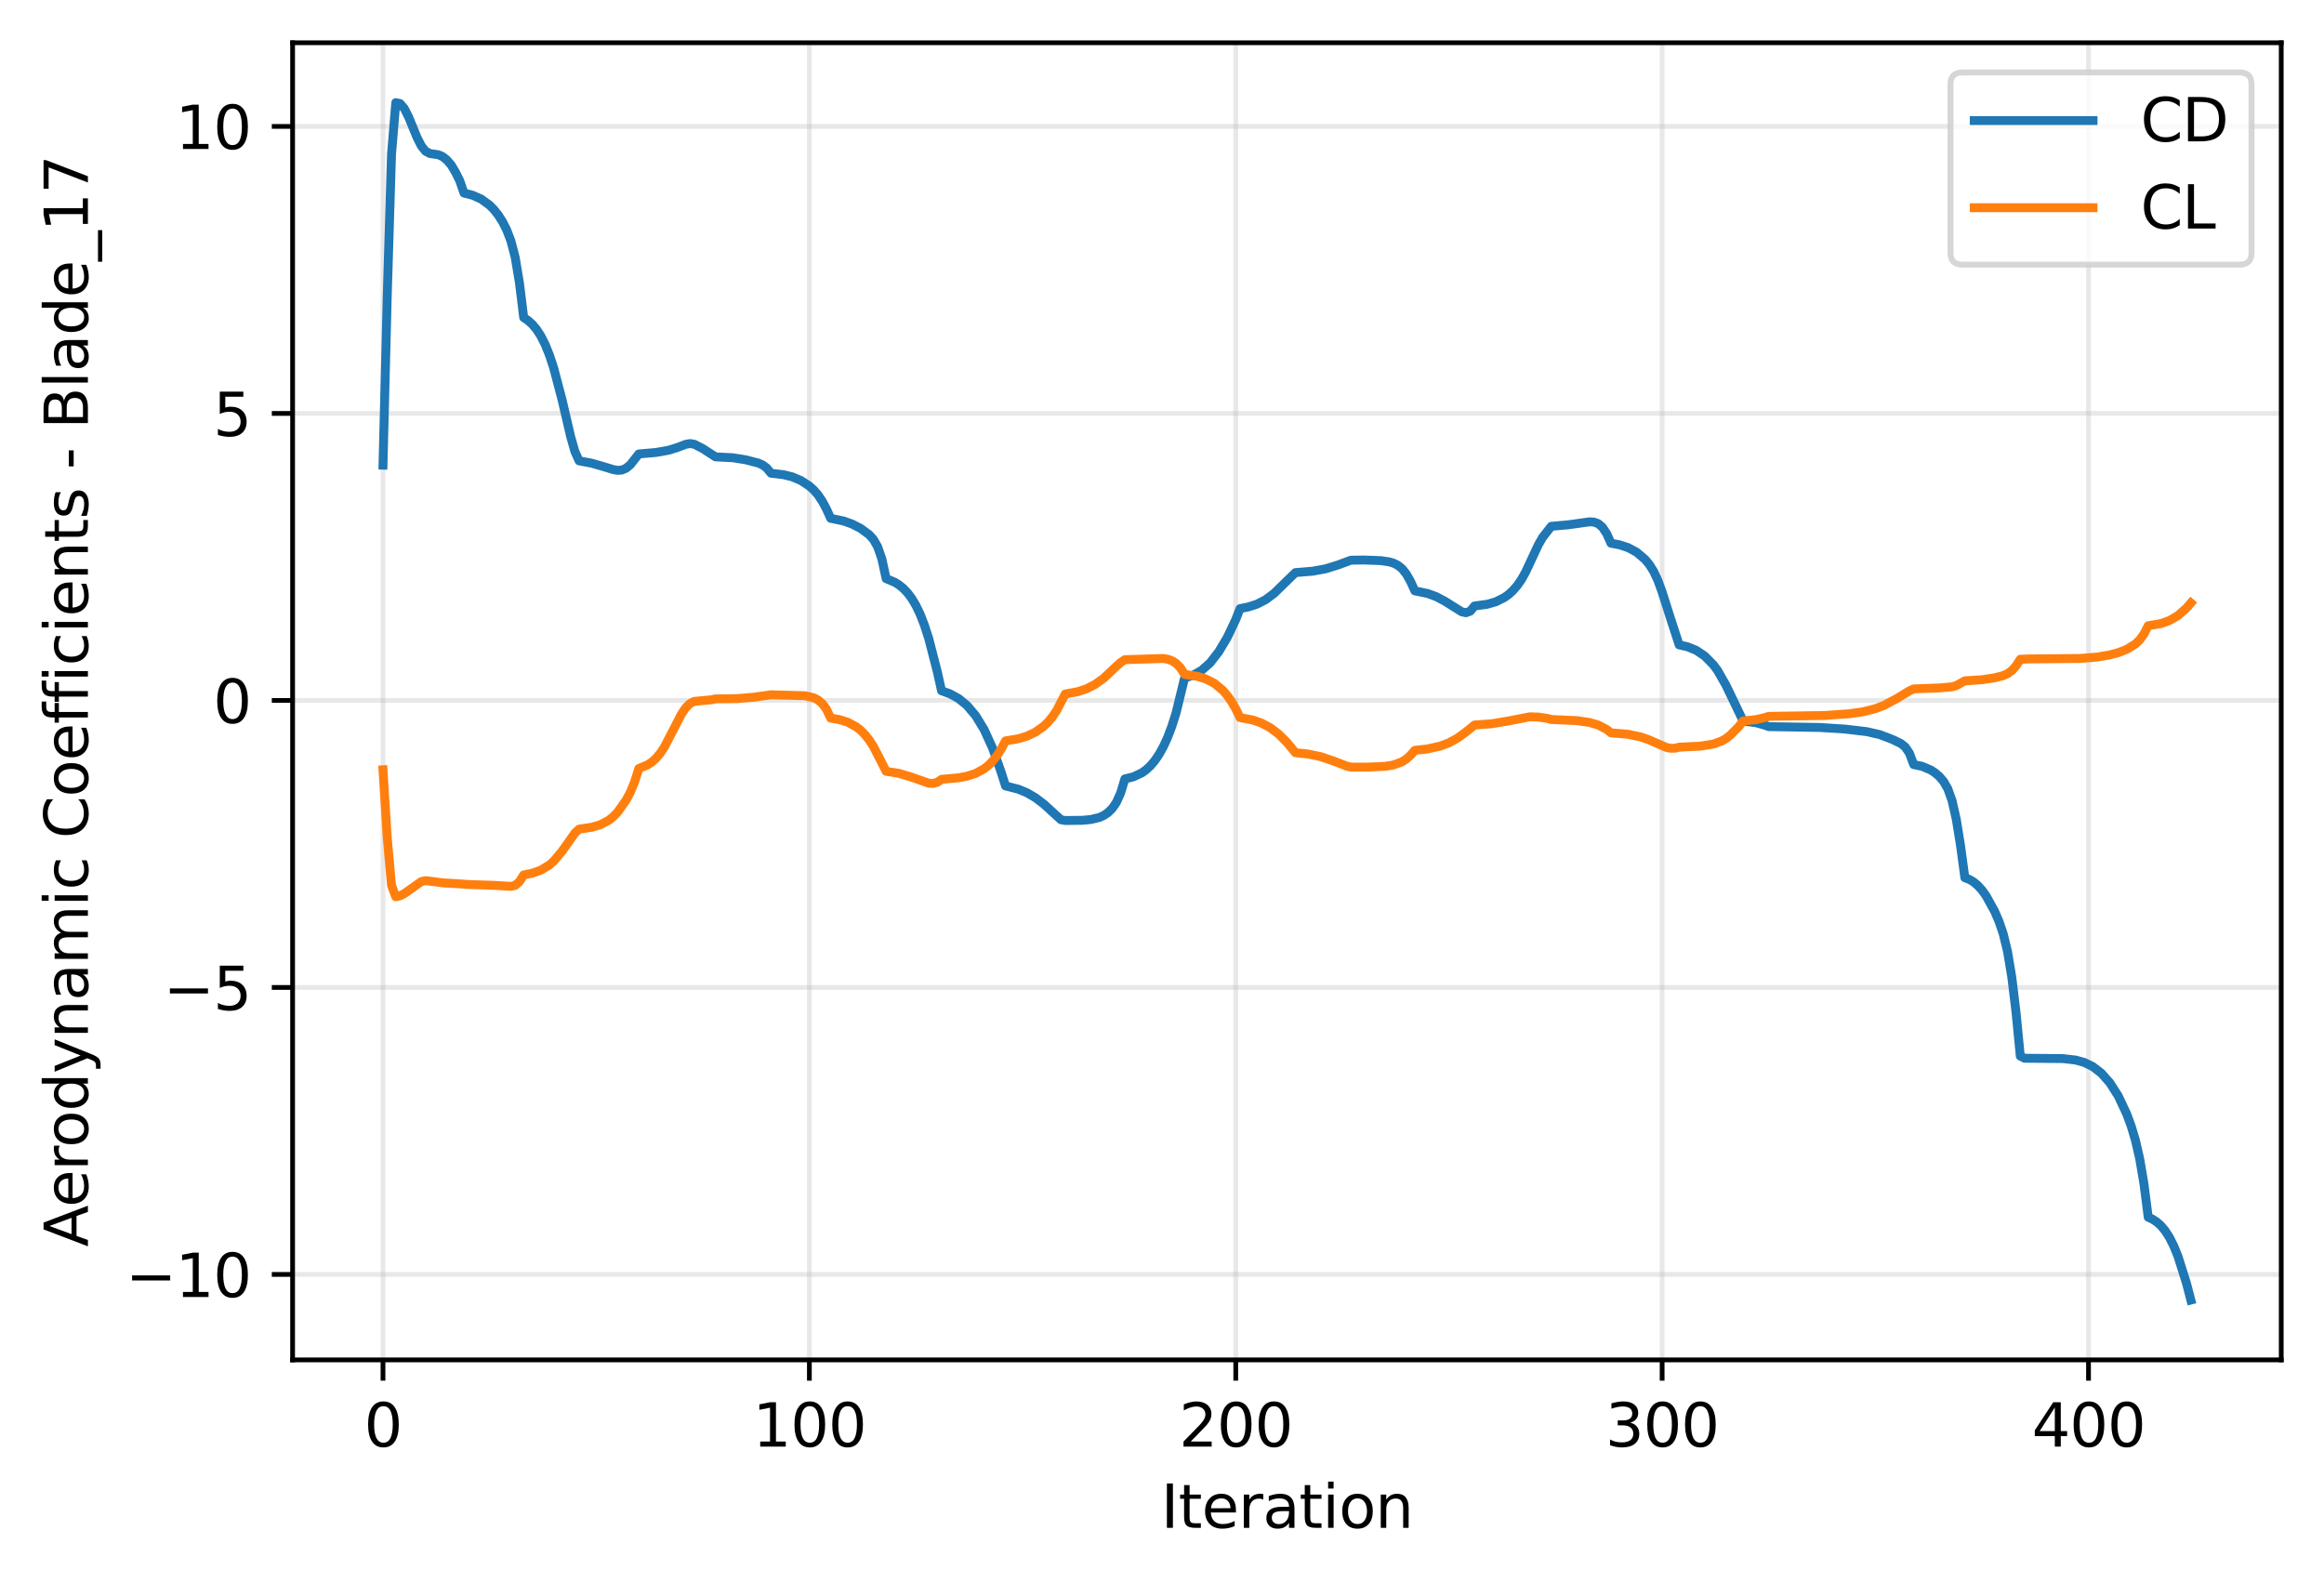 <?xml version="1.0" encoding="utf-8" standalone="no"?>
<!DOCTYPE svg PUBLIC "-//W3C//DTD SVG 1.1//EN"
  "http://www.w3.org/Graphics/SVG/1.1/DTD/svg11.dtd">
<svg xmlns:xlink="http://www.w3.org/1999/xlink" width="391.261pt" height="266.516pt" viewBox="0 0 391.261 266.516" xmlns="http://www.w3.org/2000/svg" version="1.1">
 <defs>
  <style type="text/css">*{stroke-linejoin: round; stroke-linecap: butt}</style>
 </defs>
 <g id="figure_1">
  <g id="patch_1">
   <path d="M 0 266.516 
L 391.261 266.516 
L 391.261 0 
L 0 0 
z
" style="fill: #ffffff"/>
  </g>
  <g id="axes_1">
   <g id="patch_2">
    <path d="M 49.261 228.96 
L 384.061 228.96 
L 384.061 7.2 
L 49.261 7.2 
z
" style="fill: #ffffff"/>
   </g>
   <g id="matplotlib.axis_1">
    <g id="xtick_1">
     <g id="line2d_1">
      <path d="M 64.479 228.96 
L 64.479 7.2 
" clip-path="url(#p93f30337f3)" style="fill: none; stroke: #b0b0b0; stroke-opacity: 0.3; stroke-width: 0.8; stroke-linecap: square"/>
     </g>
     <g id="line2d_2">
      <defs>
       <path id="m62593a6af6" d="M 0 0 
L 0 3.5 
" style="stroke: #000000; stroke-width: 0.8"/>
      </defs>
      <g>
       <use xlink:href="#m62593a6af6" x="64.479" y="228.96" style="stroke: #000000; stroke-width: 0.8"/>
      </g>
     </g>
     <g id="text_1">
      <!-- 0 -->
      <g transform="translate(61.298 243.558) scale(0.1 -0.1)">
       <defs>
        <path id="DejaVuSans-30" d="M 2034 4250 
Q 1547 4250 1301 3770 
Q 1056 3291 1056 2328 
Q 1056 1369 1301 889 
Q 1547 409 2034 409 
Q 2525 409 2770 889 
Q 3016 1369 3016 2328 
Q 3016 3291 2770 3770 
Q 2525 4250 2034 4250 
z
M 2034 4750 
Q 2819 4750 3233 4129 
Q 3647 3509 3647 2328 
Q 3647 1150 3233 529 
Q 2819 -91 2034 -91 
Q 1250 -91 836 529 
Q 422 1150 422 2328 
Q 422 3509 836 4129 
Q 1250 4750 2034 4750 
z
" transform="scale(0.016)"/>
       </defs>
       <use xlink:href="#DejaVuSans-30"/>
      </g>
     </g>
    </g>
    <g id="xtick_2">
     <g id="line2d_3">
      <path d="M 136.263 228.96 
L 136.263 7.2 
" clip-path="url(#p93f30337f3)" style="fill: none; stroke: #b0b0b0; stroke-opacity: 0.3; stroke-width: 0.8; stroke-linecap: square"/>
     </g>
     <g id="line2d_4">
      <g>
       <use xlink:href="#m62593a6af6" x="136.263" y="228.96" style="stroke: #000000; stroke-width: 0.8"/>
      </g>
     </g>
     <g id="text_2">
      <!-- 100 -->
      <g transform="translate(126.719 243.558) scale(0.1 -0.1)">
       <defs>
        <path id="DejaVuSans-31" d="M 794 531 
L 1825 531 
L 1825 4091 
L 703 3866 
L 703 4441 
L 1819 4666 
L 2450 4666 
L 2450 531 
L 3481 531 
L 3481 0 
L 794 0 
L 794 531 
z
" transform="scale(0.016)"/>
       </defs>
       <use xlink:href="#DejaVuSans-31"/>
       <use xlink:href="#DejaVuSans-30" transform="translate(63.623 0)"/>
       <use xlink:href="#DejaVuSans-30" transform="translate(127.246 0)"/>
      </g>
     </g>
    </g>
    <g id="xtick_3">
     <g id="line2d_5">
      <path d="M 208.047 228.96 
L 208.047 7.2 
" clip-path="url(#p93f30337f3)" style="fill: none; stroke: #b0b0b0; stroke-opacity: 0.3; stroke-width: 0.8; stroke-linecap: square"/>
     </g>
     <g id="line2d_6">
      <g>
       <use xlink:href="#m62593a6af6" x="208.047" y="228.96" style="stroke: #000000; stroke-width: 0.8"/>
      </g>
     </g>
     <g id="text_3">
      <!-- 200 -->
      <g transform="translate(198.503 243.558) scale(0.1 -0.1)">
       <defs>
        <path id="DejaVuSans-32" d="M 1228 531 
L 3431 531 
L 3431 0 
L 469 0 
L 469 531 
Q 828 903 1448 1529 
Q 2069 2156 2228 2338 
Q 2531 2678 2651 2914 
Q 2772 3150 2772 3378 
Q 2772 3750 2511 3984 
Q 2250 4219 1831 4219 
Q 1534 4219 1204 4116 
Q 875 4013 500 3803 
L 500 4441 
Q 881 4594 1212 4672 
Q 1544 4750 1819 4750 
Q 2544 4750 2975 4387 
Q 3406 4025 3406 3419 
Q 3406 3131 3298 2873 
Q 3191 2616 2906 2266 
Q 2828 2175 2409 1742 
Q 1991 1309 1228 531 
z
" transform="scale(0.016)"/>
       </defs>
       <use xlink:href="#DejaVuSans-32"/>
       <use xlink:href="#DejaVuSans-30" transform="translate(63.623 0)"/>
       <use xlink:href="#DejaVuSans-30" transform="translate(127.246 0)"/>
      </g>
     </g>
    </g>
    <g id="xtick_4">
     <g id="line2d_7">
      <path d="M 279.831 228.96 
L 279.831 7.2 
" clip-path="url(#p93f30337f3)" style="fill: none; stroke: #b0b0b0; stroke-opacity: 0.3; stroke-width: 0.8; stroke-linecap: square"/>
     </g>
     <g id="line2d_8">
      <g>
       <use xlink:href="#m62593a6af6" x="279.831" y="228.96" style="stroke: #000000; stroke-width: 0.8"/>
      </g>
     </g>
     <g id="text_4">
      <!-- 300 -->
      <g transform="translate(270.287 243.558) scale(0.1 -0.1)">
       <defs>
        <path id="DejaVuSans-33" d="M 2597 2516 
Q 3050 2419 3304 2112 
Q 3559 1806 3559 1356 
Q 3559 666 3084 287 
Q 2609 -91 1734 -91 
Q 1441 -91 1130 -33 
Q 819 25 488 141 
L 488 750 
Q 750 597 1062 519 
Q 1375 441 1716 441 
Q 2309 441 2620 675 
Q 2931 909 2931 1356 
Q 2931 1769 2642 2001 
Q 2353 2234 1838 2234 
L 1294 2234 
L 1294 2753 
L 1863 2753 
Q 2328 2753 2575 2939 
Q 2822 3125 2822 3475 
Q 2822 3834 2567 4026 
Q 2313 4219 1838 4219 
Q 1578 4219 1281 4162 
Q 984 4106 628 3988 
L 628 4550 
Q 988 4650 1302 4700 
Q 1616 4750 1894 4750 
Q 2613 4750 3031 4423 
Q 3450 4097 3450 3541 
Q 3450 3153 3228 2886 
Q 3006 2619 2597 2516 
z
" transform="scale(0.016)"/>
       </defs>
       <use xlink:href="#DejaVuSans-33"/>
       <use xlink:href="#DejaVuSans-30" transform="translate(63.623 0)"/>
       <use xlink:href="#DejaVuSans-30" transform="translate(127.246 0)"/>
      </g>
     </g>
    </g>
    <g id="xtick_5">
     <g id="line2d_9">
      <path d="M 351.615 228.96 
L 351.615 7.2 
" clip-path="url(#p93f30337f3)" style="fill: none; stroke: #b0b0b0; stroke-opacity: 0.3; stroke-width: 0.8; stroke-linecap: square"/>
     </g>
     <g id="line2d_10">
      <g>
       <use xlink:href="#m62593a6af6" x="351.615" y="228.96" style="stroke: #000000; stroke-width: 0.8"/>
      </g>
     </g>
     <g id="text_5">
      <!-- 400 -->
      <g transform="translate(342.071 243.558) scale(0.1 -0.1)">
       <defs>
        <path id="DejaVuSans-34" d="M 2419 4116 
L 825 1625 
L 2419 1625 
L 2419 4116 
z
M 2253 4666 
L 3047 4666 
L 3047 1625 
L 3713 1625 
L 3713 1100 
L 3047 1100 
L 3047 0 
L 2419 0 
L 2419 1100 
L 313 1100 
L 313 1709 
L 2253 4666 
z
" transform="scale(0.016)"/>
       </defs>
       <use xlink:href="#DejaVuSans-34"/>
       <use xlink:href="#DejaVuSans-30" transform="translate(63.623 0)"/>
       <use xlink:href="#DejaVuSans-30" transform="translate(127.246 0)"/>
      </g>
     </g>
    </g>
    <g id="text_6">
     <!-- Iteration -->
     <g transform="translate(195.452 257.237) scale(0.1 -0.1)">
      <defs>
       <path id="DejaVuSans-49" d="M 628 4666 
L 1259 4666 
L 1259 0 
L 628 0 
L 628 4666 
z
" transform="scale(0.016)"/>
       <path id="DejaVuSans-74" d="M 1172 4494 
L 1172 3500 
L 2356 3500 
L 2356 3053 
L 1172 3053 
L 1172 1153 
Q 1172 725 1289 603 
Q 1406 481 1766 481 
L 2356 481 
L 2356 0 
L 1766 0 
Q 1100 0 847 248 
Q 594 497 594 1153 
L 594 3053 
L 172 3053 
L 172 3500 
L 594 3500 
L 594 4494 
L 1172 4494 
z
" transform="scale(0.016)"/>
       <path id="DejaVuSans-65" d="M 3597 1894 
L 3597 1613 
L 953 1613 
Q 991 1019 1311 708 
Q 1631 397 2203 397 
Q 2534 397 2845 478 
Q 3156 559 3463 722 
L 3463 178 
Q 3153 47 2828 -22 
Q 2503 -91 2169 -91 
Q 1331 -91 842 396 
Q 353 884 353 1716 
Q 353 2575 817 3079 
Q 1281 3584 2069 3584 
Q 2775 3584 3186 3129 
Q 3597 2675 3597 1894 
z
M 3022 2063 
Q 3016 2534 2758 2815 
Q 2500 3097 2075 3097 
Q 1594 3097 1305 2825 
Q 1016 2553 972 2059 
L 3022 2063 
z
" transform="scale(0.016)"/>
       <path id="DejaVuSans-72" d="M 2631 2963 
Q 2534 3019 2420 3045 
Q 2306 3072 2169 3072 
Q 1681 3072 1420 2755 
Q 1159 2438 1159 1844 
L 1159 0 
L 581 0 
L 581 3500 
L 1159 3500 
L 1159 2956 
Q 1341 3275 1631 3429 
Q 1922 3584 2338 3584 
Q 2397 3584 2469 3576 
Q 2541 3569 2628 3553 
L 2631 2963 
z
" transform="scale(0.016)"/>
       <path id="DejaVuSans-61" d="M 2194 1759 
Q 1497 1759 1228 1600 
Q 959 1441 959 1056 
Q 959 750 1161 570 
Q 1363 391 1709 391 
Q 2188 391 2477 730 
Q 2766 1069 2766 1631 
L 2766 1759 
L 2194 1759 
z
M 3341 1997 
L 3341 0 
L 2766 0 
L 2766 531 
Q 2569 213 2275 61 
Q 1981 -91 1556 -91 
Q 1019 -91 701 211 
Q 384 513 384 1019 
Q 384 1609 779 1909 
Q 1175 2209 1959 2209 
L 2766 2209 
L 2766 2266 
Q 2766 2663 2505 2880 
Q 2244 3097 1772 3097 
Q 1472 3097 1187 3025 
Q 903 2953 641 2809 
L 641 3341 
Q 956 3463 1253 3523 
Q 1550 3584 1831 3584 
Q 2591 3584 2966 3190 
Q 3341 2797 3341 1997 
z
" transform="scale(0.016)"/>
       <path id="DejaVuSans-69" d="M 603 3500 
L 1178 3500 
L 1178 0 
L 603 0 
L 603 3500 
z
M 603 4863 
L 1178 4863 
L 1178 4134 
L 603 4134 
L 603 4863 
z
" transform="scale(0.016)"/>
       <path id="DejaVuSans-6f" d="M 1959 3097 
Q 1497 3097 1228 2736 
Q 959 2375 959 1747 
Q 959 1119 1226 758 
Q 1494 397 1959 397 
Q 2419 397 2687 759 
Q 2956 1122 2956 1747 
Q 2956 2369 2687 2733 
Q 2419 3097 1959 3097 
z
M 1959 3584 
Q 2709 3584 3137 3096 
Q 3566 2609 3566 1747 
Q 3566 888 3137 398 
Q 2709 -91 1959 -91 
Q 1206 -91 779 398 
Q 353 888 353 1747 
Q 353 2609 779 3096 
Q 1206 3584 1959 3584 
z
" transform="scale(0.016)"/>
       <path id="DejaVuSans-6e" d="M 3513 2113 
L 3513 0 
L 2938 0 
L 2938 2094 
Q 2938 2591 2744 2837 
Q 2550 3084 2163 3084 
Q 1697 3084 1428 2787 
Q 1159 2491 1159 1978 
L 1159 0 
L 581 0 
L 581 3500 
L 1159 3500 
L 1159 2956 
Q 1366 3272 1645 3428 
Q 1925 3584 2291 3584 
Q 2894 3584 3203 3211 
Q 3513 2838 3513 2113 
z
" transform="scale(0.016)"/>
      </defs>
      <use xlink:href="#DejaVuSans-49"/>
      <use xlink:href="#DejaVuSans-74" transform="translate(29.492 0)"/>
      <use xlink:href="#DejaVuSans-65" transform="translate(68.701 0)"/>
      <use xlink:href="#DejaVuSans-72" transform="translate(130.225 0)"/>
      <use xlink:href="#DejaVuSans-61" transform="translate(171.338 0)"/>
      <use xlink:href="#DejaVuSans-74" transform="translate(232.617 0)"/>
      <use xlink:href="#DejaVuSans-69" transform="translate(271.826 0)"/>
      <use xlink:href="#DejaVuSans-6f" transform="translate(299.609 0)"/>
      <use xlink:href="#DejaVuSans-6e" transform="translate(360.791 0)"/>
     </g>
    </g>
   </g>
   <g id="matplotlib.axis_2">
    <g id="ytick_1">
     <g id="line2d_11">
      <path d="M 49.261 214.575 
L 384.061 214.575 
" clip-path="url(#p93f30337f3)" style="fill: none; stroke: #b0b0b0; stroke-opacity: 0.3; stroke-width: 0.8; stroke-linecap: square"/>
     </g>
     <g id="line2d_12">
      <defs>
       <path id="mf7aa5cee35" d="M 0 0 
L -3.5 0 
" style="stroke: #000000; stroke-width: 0.8"/>
      </defs>
      <g>
       <use xlink:href="#mf7aa5cee35" x="49.261" y="214.575" style="stroke: #000000; stroke-width: 0.8"/>
      </g>
     </g>
     <g id="text_7">
      <!-- −10 -->
      <g transform="translate(21.156 218.374) scale(0.1 -0.1)">
       <defs>
        <path id="DejaVuSans-2212" d="M 678 2272 
L 4684 2272 
L 4684 1741 
L 678 1741 
L 678 2272 
z
" transform="scale(0.016)"/>
       </defs>
       <use xlink:href="#DejaVuSans-2212"/>
       <use xlink:href="#DejaVuSans-31" transform="translate(83.789 0)"/>
       <use xlink:href="#DejaVuSans-30" transform="translate(147.412 0)"/>
      </g>
     </g>
    </g>
    <g id="ytick_2">
     <g id="line2d_13">
      <path d="M 49.261 166.253 
L 384.061 166.253 
" clip-path="url(#p93f30337f3)" style="fill: none; stroke: #b0b0b0; stroke-opacity: 0.3; stroke-width: 0.8; stroke-linecap: square"/>
     </g>
     <g id="line2d_14">
      <g>
       <use xlink:href="#mf7aa5cee35" x="49.261" y="166.253" style="stroke: #000000; stroke-width: 0.8"/>
      </g>
     </g>
     <g id="text_8">
      <!-- −5 -->
      <g transform="translate(27.519 170.052) scale(0.1 -0.1)">
       <defs>
        <path id="DejaVuSans-35" d="M 691 4666 
L 3169 4666 
L 3169 4134 
L 1269 4134 
L 1269 2991 
Q 1406 3038 1543 3061 
Q 1681 3084 1819 3084 
Q 2600 3084 3056 2656 
Q 3513 2228 3513 1497 
Q 3513 744 3044 326 
Q 2575 -91 1722 -91 
Q 1428 -91 1123 -41 
Q 819 9 494 109 
L 494 744 
Q 775 591 1075 516 
Q 1375 441 1709 441 
Q 2250 441 2565 725 
Q 2881 1009 2881 1497 
Q 2881 1984 2565 2268 
Q 2250 2553 1709 2553 
Q 1456 2553 1204 2497 
Q 953 2441 691 2322 
L 691 4666 
z
" transform="scale(0.016)"/>
       </defs>
       <use xlink:href="#DejaVuSans-2212"/>
       <use xlink:href="#DejaVuSans-35" transform="translate(83.789 0)"/>
      </g>
     </g>
    </g>
    <g id="ytick_3">
     <g id="line2d_15">
      <path d="M 49.261 117.93 
L 384.061 117.93 
" clip-path="url(#p93f30337f3)" style="fill: none; stroke: #b0b0b0; stroke-opacity: 0.3; stroke-width: 0.8; stroke-linecap: square"/>
     </g>
     <g id="line2d_16">
      <g>
       <use xlink:href="#mf7aa5cee35" x="49.261" y="117.93" style="stroke: #000000; stroke-width: 0.8"/>
      </g>
     </g>
     <g id="text_9">
      <!-- 0 -->
      <g transform="translate(35.898 121.729) scale(0.1 -0.1)">
       <use xlink:href="#DejaVuSans-30"/>
      </g>
     </g>
    </g>
    <g id="ytick_4">
     <g id="line2d_17">
      <path d="M 49.261 69.607 
L 384.061 69.607 
" clip-path="url(#p93f30337f3)" style="fill: none; stroke: #b0b0b0; stroke-opacity: 0.3; stroke-width: 0.8; stroke-linecap: square"/>
     </g>
     <g id="line2d_18">
      <g>
       <use xlink:href="#mf7aa5cee35" x="49.261" y="69.607" style="stroke: #000000; stroke-width: 0.8"/>
      </g>
     </g>
     <g id="text_10">
      <!-- 5 -->
      <g transform="translate(35.898 73.406) scale(0.1 -0.1)">
       <use xlink:href="#DejaVuSans-35"/>
      </g>
     </g>
    </g>
    <g id="ytick_5">
     <g id="line2d_19">
      <path d="M 49.261 21.285 
L 384.061 21.285 
" clip-path="url(#p93f30337f3)" style="fill: none; stroke: #b0b0b0; stroke-opacity: 0.3; stroke-width: 0.8; stroke-linecap: square"/>
     </g>
     <g id="line2d_20">
      <g>
       <use xlink:href="#mf7aa5cee35" x="49.261" y="21.285" style="stroke: #000000; stroke-width: 0.8"/>
      </g>
     </g>
     <g id="text_11">
      <!-- 10 -->
      <g transform="translate(29.536 25.084) scale(0.1 -0.1)">
       <use xlink:href="#DejaVuSans-31"/>
       <use xlink:href="#DejaVuSans-30" transform="translate(63.623 0)"/>
      </g>
     </g>
    </g>
    <g id="text_12">
     <!-- Aerodynamic Coefficients - Blade_17 -->
     <g transform="translate(14.798 209.92) rotate(-90) scale(0.1 -0.1)">
      <defs>
       <path id="DejaVuSans-41" d="M 2188 4044 
L 1331 1722 
L 3047 1722 
L 2188 4044 
z
M 1831 4666 
L 2547 4666 
L 4325 0 
L 3669 0 
L 3244 1197 
L 1141 1197 
L 716 0 
L 50 0 
L 1831 4666 
z
" transform="scale(0.016)"/>
       <path id="DejaVuSans-64" d="M 2906 2969 
L 2906 4863 
L 3481 4863 
L 3481 0 
L 2906 0 
L 2906 525 
Q 2725 213 2448 61 
Q 2172 -91 1784 -91 
Q 1150 -91 751 415 
Q 353 922 353 1747 
Q 353 2572 751 3078 
Q 1150 3584 1784 3584 
Q 2172 3584 2448 3432 
Q 2725 3281 2906 2969 
z
M 947 1747 
Q 947 1113 1208 752 
Q 1469 391 1925 391 
Q 2381 391 2643 752 
Q 2906 1113 2906 1747 
Q 2906 2381 2643 2742 
Q 2381 3103 1925 3103 
Q 1469 3103 1208 2742 
Q 947 2381 947 1747 
z
" transform="scale(0.016)"/>
       <path id="DejaVuSans-79" d="M 2059 -325 
Q 1816 -950 1584 -1140 
Q 1353 -1331 966 -1331 
L 506 -1331 
L 506 -850 
L 844 -850 
Q 1081 -850 1212 -737 
Q 1344 -625 1503 -206 
L 1606 56 
L 191 3500 
L 800 3500 
L 1894 763 
L 2988 3500 
L 3597 3500 
L 2059 -325 
z
" transform="scale(0.016)"/>
       <path id="DejaVuSans-6d" d="M 3328 2828 
Q 3544 3216 3844 3400 
Q 4144 3584 4550 3584 
Q 5097 3584 5394 3201 
Q 5691 2819 5691 2113 
L 5691 0 
L 5113 0 
L 5113 2094 
Q 5113 2597 4934 2840 
Q 4756 3084 4391 3084 
Q 3944 3084 3684 2787 
Q 3425 2491 3425 1978 
L 3425 0 
L 2847 0 
L 2847 2094 
Q 2847 2600 2669 2842 
Q 2491 3084 2119 3084 
Q 1678 3084 1418 2786 
Q 1159 2488 1159 1978 
L 1159 0 
L 581 0 
L 581 3500 
L 1159 3500 
L 1159 2956 
Q 1356 3278 1631 3431 
Q 1906 3584 2284 3584 
Q 2666 3584 2933 3390 
Q 3200 3197 3328 2828 
z
" transform="scale(0.016)"/>
       <path id="DejaVuSans-63" d="M 3122 3366 
L 3122 2828 
Q 2878 2963 2633 3030 
Q 2388 3097 2138 3097 
Q 1578 3097 1268 2742 
Q 959 2388 959 1747 
Q 959 1106 1268 751 
Q 1578 397 2138 397 
Q 2388 397 2633 464 
Q 2878 531 3122 666 
L 3122 134 
Q 2881 22 2623 -34 
Q 2366 -91 2075 -91 
Q 1284 -91 818 406 
Q 353 903 353 1747 
Q 353 2603 823 3093 
Q 1294 3584 2113 3584 
Q 2378 3584 2631 3529 
Q 2884 3475 3122 3366 
z
" transform="scale(0.016)"/>
       <path id="DejaVuSans-20" transform="scale(0.016)"/>
       <path id="DejaVuSans-43" d="M 4122 4306 
L 4122 3641 
Q 3803 3938 3442 4084 
Q 3081 4231 2675 4231 
Q 1875 4231 1450 3742 
Q 1025 3253 1025 2328 
Q 1025 1406 1450 917 
Q 1875 428 2675 428 
Q 3081 428 3442 575 
Q 3803 722 4122 1019 
L 4122 359 
Q 3791 134 3420 21 
Q 3050 -91 2638 -91 
Q 1578 -91 968 557 
Q 359 1206 359 2328 
Q 359 3453 968 4101 
Q 1578 4750 2638 4750 
Q 3056 4750 3426 4639 
Q 3797 4528 4122 4306 
z
" transform="scale(0.016)"/>
       <path id="DejaVuSans-66" d="M 2375 4863 
L 2375 4384 
L 1825 4384 
Q 1516 4384 1395 4259 
Q 1275 4134 1275 3809 
L 1275 3500 
L 2222 3500 
L 2222 3053 
L 1275 3053 
L 1275 0 
L 697 0 
L 697 3053 
L 147 3053 
L 147 3500 
L 697 3500 
L 697 3744 
Q 697 4328 969 4595 
Q 1241 4863 1831 4863 
L 2375 4863 
z
" transform="scale(0.016)"/>
       <path id="DejaVuSans-73" d="M 2834 3397 
L 2834 2853 
Q 2591 2978 2328 3040 
Q 2066 3103 1784 3103 
Q 1356 3103 1142 2972 
Q 928 2841 928 2578 
Q 928 2378 1081 2264 
Q 1234 2150 1697 2047 
L 1894 2003 
Q 2506 1872 2764 1633 
Q 3022 1394 3022 966 
Q 3022 478 2636 193 
Q 2250 -91 1575 -91 
Q 1294 -91 989 -36 
Q 684 19 347 128 
L 347 722 
Q 666 556 975 473 
Q 1284 391 1588 391 
Q 1994 391 2212 530 
Q 2431 669 2431 922 
Q 2431 1156 2273 1281 
Q 2116 1406 1581 1522 
L 1381 1569 
Q 847 1681 609 1914 
Q 372 2147 372 2553 
Q 372 3047 722 3315 
Q 1072 3584 1716 3584 
Q 2034 3584 2315 3537 
Q 2597 3491 2834 3397 
z
" transform="scale(0.016)"/>
       <path id="DejaVuSans-2d" d="M 313 2009 
L 1997 2009 
L 1997 1497 
L 313 1497 
L 313 2009 
z
" transform="scale(0.016)"/>
       <path id="DejaVuSans-42" d="M 1259 2228 
L 1259 519 
L 2272 519 
Q 2781 519 3026 730 
Q 3272 941 3272 1375 
Q 3272 1813 3026 2020 
Q 2781 2228 2272 2228 
L 1259 2228 
z
M 1259 4147 
L 1259 2741 
L 2194 2741 
Q 2656 2741 2882 2914 
Q 3109 3088 3109 3444 
Q 3109 3797 2882 3972 
Q 2656 4147 2194 4147 
L 1259 4147 
z
M 628 4666 
L 2241 4666 
Q 2963 4666 3353 4366 
Q 3744 4066 3744 3513 
Q 3744 3084 3544 2831 
Q 3344 2578 2956 2516 
Q 3422 2416 3680 2098 
Q 3938 1781 3938 1306 
Q 3938 681 3513 340 
Q 3088 0 2303 0 
L 628 0 
L 628 4666 
z
" transform="scale(0.016)"/>
       <path id="DejaVuSans-6c" d="M 603 4863 
L 1178 4863 
L 1178 0 
L 603 0 
L 603 4863 
z
" transform="scale(0.016)"/>
       <path id="DejaVuSans-5f" d="M 3263 -1063 
L 3263 -1509 
L -63 -1509 
L -63 -1063 
L 3263 -1063 
z
" transform="scale(0.016)"/>
       <path id="DejaVuSans-37" d="M 525 4666 
L 3525 4666 
L 3525 4397 
L 1831 0 
L 1172 0 
L 2766 4134 
L 525 4134 
L 525 4666 
z
" transform="scale(0.016)"/>
      </defs>
      <use xlink:href="#DejaVuSans-41"/>
      <use xlink:href="#DejaVuSans-65" transform="translate(66.658 0)"/>
      <use xlink:href="#DejaVuSans-72" transform="translate(128.182 0)"/>
      <use xlink:href="#DejaVuSans-6f" transform="translate(167.045 0)"/>
      <use xlink:href="#DejaVuSans-64" transform="translate(228.227 0)"/>
      <use xlink:href="#DejaVuSans-79" transform="translate(291.703 0)"/>
      <use xlink:href="#DejaVuSans-6e" transform="translate(350.883 0)"/>
      <use xlink:href="#DejaVuSans-61" transform="translate(414.262 0)"/>
      <use xlink:href="#DejaVuSans-6d" transform="translate(475.541 0)"/>
      <use xlink:href="#DejaVuSans-69" transform="translate(572.953 0)"/>
      <use xlink:href="#DejaVuSans-63" transform="translate(600.736 0)"/>
      <use xlink:href="#DejaVuSans-20" transform="translate(655.717 0)"/>
      <use xlink:href="#DejaVuSans-43" transform="translate(687.504 0)"/>
      <use xlink:href="#DejaVuSans-6f" transform="translate(757.328 0)"/>
      <use xlink:href="#DejaVuSans-65" transform="translate(818.51 0)"/>
      <use xlink:href="#DejaVuSans-66" transform="translate(880.033 0)"/>
      <use xlink:href="#DejaVuSans-66" transform="translate(915.238 0)"/>
      <use xlink:href="#DejaVuSans-69" transform="translate(950.443 0)"/>
      <use xlink:href="#DejaVuSans-63" transform="translate(978.227 0)"/>
      <use xlink:href="#DejaVuSans-69" transform="translate(1033.207 0)"/>
      <use xlink:href="#DejaVuSans-65" transform="translate(1060.99 0)"/>
      <use xlink:href="#DejaVuSans-6e" transform="translate(1122.514 0)"/>
      <use xlink:href="#DejaVuSans-74" transform="translate(1185.893 0)"/>
      <use xlink:href="#DejaVuSans-73" transform="translate(1225.102 0)"/>
      <use xlink:href="#DejaVuSans-20" transform="translate(1277.201 0)"/>
      <use xlink:href="#DejaVuSans-2d" transform="translate(1308.988 0)"/>
      <use xlink:href="#DejaVuSans-20" transform="translate(1345.072 0)"/>
      <use xlink:href="#DejaVuSans-42" transform="translate(1376.859 0)"/>
      <use xlink:href="#DejaVuSans-6c" transform="translate(1445.463 0)"/>
      <use xlink:href="#DejaVuSans-61" transform="translate(1473.246 0)"/>
      <use xlink:href="#DejaVuSans-64" transform="translate(1534.525 0)"/>
      <use xlink:href="#DejaVuSans-65" transform="translate(1598.002 0)"/>
      <use xlink:href="#DejaVuSans-5f" transform="translate(1659.525 0)"/>
      <use xlink:href="#DejaVuSans-31" transform="translate(1709.525 0)"/>
      <use xlink:href="#DejaVuSans-37" transform="translate(1773.148 0)"/>
     </g>
    </g>
   </g>
   <g id="line2d_21">
    <path d="M 64.479 78.315 
L 65.197 49.745 
L 65.915 25.953 
L 66.633 17.28 
L 67.35 17.433 
L 68.068 18.27 
L 68.786 19.687 
L 70.222 23.171 
L 70.94 24.586 
L 71.658 25.471 
L 72.375 25.846 
L 73.811 26.057 
L 74.529 26.377 
L 75.247 26.952 
L 75.965 27.79 
L 76.682 28.992 
L 77.4 30.424 
L 78.118 32.505 
L 79.554 32.869 
L 80.989 33.504 
L 82.425 34.549 
L 83.143 35.277 
L 83.861 36.177 
L 84.579 37.288 
L 85.296 38.688 
L 86.014 40.562 
L 86.732 43.32 
L 87.45 47.617 
L 88.168 53.47 
L 88.886 53.952 
L 89.603 54.594 
L 90.321 55.441 
L 91.039 56.543 
L 91.757 57.951 
L 92.475 59.716 
L 93.193 61.873 
L 94.628 67.313 
L 96.064 73.472 
L 96.782 76.007 
L 97.5 77.589 
L 99.653 77.994 
L 101.807 78.624 
L 103.242 79.065 
L 103.96 79.188 
L 104.678 79.143 
L 105.396 78.843 
L 106.114 78.255 
L 107.549 76.431 
L 110.421 76.183 
L 112.574 75.802 
L 114.01 75.354 
L 115.446 74.81 
L 116.164 74.682 
L 116.881 74.794 
L 118.317 75.531 
L 120.471 76.925 
L 123.342 77.068 
L 125.495 77.407 
L 127.649 77.958 
L 128.367 78.274 
L 129.085 78.8 
L 129.802 79.674 
L 131.956 79.933 
L 133.392 80.293 
L 134.827 80.896 
L 136.263 81.838 
L 136.981 82.482 
L 137.699 83.3 
L 138.417 84.361 
L 139.134 85.696 
L 139.852 87.27 
L 142.006 87.717 
L 143.441 88.223 
L 144.877 88.959 
L 146.313 90.013 
L 147.031 90.802 
L 147.748 92.035 
L 148.466 94.098 
L 149.184 97.419 
L 150.62 98.025 
L 151.338 98.47 
L 152.055 99.048 
L 152.773 99.793 
L 153.491 100.744 
L 154.209 101.948 
L 154.927 103.452 
L 155.645 105.302 
L 156.362 107.528 
L 157.798 113.086 
L 158.516 116.304 
L 159.952 116.826 
L 161.387 117.616 
L 162.823 118.797 
L 164.259 120.498 
L 165.694 122.851 
L 167.13 126.012 
L 168.566 130.052 
L 169.284 132.324 
L 171.437 132.87 
L 172.873 133.468 
L 174.308 134.302 
L 175.744 135.39 
L 178.615 138.016 
L 179.333 138.147 
L 182.205 138.115 
L 183.64 137.981 
L 185.076 137.635 
L 185.794 137.314 
L 186.512 136.838 
L 187.23 136.141 
L 187.947 135.105 
L 188.665 133.521 
L 189.383 131.138 
L 190.819 130.79 
L 192.254 130.114 
L 192.972 129.596 
L 193.69 128.926 
L 194.408 128.078 
L 195.126 127.027 
L 195.844 125.743 
L 196.561 124.187 
L 197.279 122.307 
L 197.997 120.034 
L 199.433 114.152 
L 200.868 113.676 
L 202.304 112.87 
L 203.74 111.59 
L 205.176 109.744 
L 206.611 107.341 
L 208.047 104.309 
L 208.765 102.474 
L 210.2 102.181 
L 211.636 101.711 
L 213.072 100.974 
L 214.507 99.902 
L 216.661 97.8 
L 218.097 96.409 
L 220.968 96.173 
L 223.121 95.782 
L 225.275 95.119 
L 227.429 94.32 
L 229.582 94.288 
L 232.453 94.391 
L 233.889 94.6 
L 234.607 94.816 
L 235.325 95.17 
L 236.043 95.744 
L 236.76 96.635 
L 237.478 97.903 
L 238.196 99.479 
L 240.35 99.926 
L 241.785 100.449 
L 243.221 101.207 
L 246.092 103.009 
L 246.81 103.164 
L 247.528 102.898 
L 248.246 102.029 
L 250.399 101.735 
L 251.835 101.318 
L 253.271 100.602 
L 253.989 100.085 
L 254.706 99.43 
L 255.424 98.609 
L 256.142 97.58 
L 256.86 96.286 
L 259.013 91.681 
L 259.731 90.444 
L 261.167 88.613 
L 264.038 88.358 
L 267.627 87.86 
L 268.345 87.905 
L 269.063 88.162 
L 269.781 88.77 
L 270.499 89.849 
L 271.217 91.457 
L 272.652 91.729 
L 274.088 92.198 
L 275.524 92.966 
L 276.959 94.182 
L 277.677 95.047 
L 278.395 96.188 
L 279.113 97.716 
L 279.831 99.678 
L 281.266 104.189 
L 282.702 108.579 
L 284.138 108.907 
L 285.573 109.497 
L 287.009 110.465 
L 288.445 111.924 
L 289.163 112.887 
L 290.598 115.406 
L 293.47 121.392 
L 295.623 121.683 
L 297.059 122.075 
L 297.777 122.34 
L 306.391 122.481 
L 310.698 122.76 
L 314.287 123.186 
L 316.441 123.677 
L 318.594 124.496 
L 320.03 125.19 
L 320.748 125.761 
L 321.465 126.812 
L 322.183 128.733 
L 323.619 129.03 
L 325.055 129.643 
L 325.772 130.112 
L 326.49 130.725 
L 327.208 131.56 
L 327.926 132.805 
L 328.644 134.814 
L 329.362 137.996 
L 330.079 142.444 
L 330.797 147.779 
L 331.515 148.054 
L 332.233 148.469 
L 332.951 149.063 
L 333.669 149.855 
L 334.386 150.854 
L 335.822 153.461 
L 336.54 155.127 
L 337.258 157.237 
L 337.976 160.186 
L 338.694 164.491 
L 339.411 170.425 
L 340.129 177.807 
L 340.847 178.176 
L 347.308 178.233 
L 349.461 178.484 
L 350.897 178.88 
L 352.332 179.579 
L 353.768 180.686 
L 355.204 182.305 
L 356.639 184.557 
L 358.075 187.624 
L 358.793 189.578 
L 359.511 191.974 
L 360.229 195.087 
L 360.947 199.31 
L 361.664 204.933 
L 362.382 205.27 
L 363.1 205.736 
L 363.818 206.377 
L 364.536 207.239 
L 365.254 208.366 
L 365.971 209.796 
L 366.689 211.56 
L 368.125 216.125 
L 368.843 218.88 
L 368.843 218.88 
" clip-path="url(#p93f30337f3)" style="fill: none; stroke: #1f77b4; stroke-width: 1.5; stroke-linecap: square"/>
   </g>
   <g id="line2d_22">
    <path d="M 64.479 129.608 
L 65.197 141.079 
L 65.915 149.084 
L 66.633 150.987 
L 67.35 150.832 
L 68.068 150.454 
L 70.94 148.421 
L 71.658 148.276 
L 73.093 148.449 
L 74.529 148.643 
L 77.4 148.813 
L 78.836 148.918 
L 83.143 149.062 
L 86.014 149.236 
L 86.732 149.066 
L 87.45 148.438 
L 88.168 147.314 
L 89.603 147.024 
L 91.039 146.515 
L 92.475 145.644 
L 93.193 145.018 
L 94.628 143.318 
L 96.782 140.274 
L 97.5 139.596 
L 99.653 139.277 
L 101.089 138.849 
L 102.525 138.083 
L 103.242 137.511 
L 103.96 136.762 
L 105.396 134.745 
L 106.114 133.403 
L 106.832 131.673 
L 107.549 129.394 
L 108.985 128.802 
L 109.703 128.333 
L 110.421 127.699 
L 111.139 126.856 
L 111.856 125.773 
L 113.292 123.013 
L 114.728 120.221 
L 115.446 119.161 
L 116.164 118.455 
L 116.881 118.096 
L 118.317 117.955 
L 119.753 117.824 
L 120.471 117.672 
L 124.06 117.625 
L 126.931 117.383 
L 129.802 116.978 
L 135.545 117.139 
L 136.981 117.482 
L 137.699 117.846 
L 138.417 118.444 
L 139.134 119.408 
L 139.852 120.906 
L 141.288 121.15 
L 142.724 121.6 
L 144.159 122.379 
L 144.877 122.943 
L 145.595 123.659 
L 146.313 124.558 
L 147.031 125.666 
L 148.466 128.443 
L 149.184 129.869 
L 151.338 130.208 
L 153.491 130.855 
L 156.362 131.87 
L 157.08 131.906 
L 157.798 131.715 
L 158.516 131.213 
L 161.387 130.957 
L 162.823 130.681 
L 164.259 130.218 
L 165.694 129.43 
L 166.412 128.858 
L 167.13 128.133 
L 167.848 127.226 
L 168.566 126.108 
L 169.284 124.745 
L 171.437 124.387 
L 172.873 123.953 
L 174.308 123.279 
L 175.744 122.257 
L 176.462 121.557 
L 177.18 120.69 
L 177.898 119.624 
L 179.333 116.858 
L 181.487 116.445 
L 182.923 115.964 
L 184.358 115.237 
L 185.794 114.211 
L 187.947 112.187 
L 188.665 111.538 
L 189.383 111.069 
L 195.844 110.864 
L 196.561 110.987 
L 197.279 111.234 
L 197.997 111.677 
L 198.715 112.412 
L 199.433 113.539 
L 201.586 113.876 
L 203.022 114.321 
L 204.458 115.062 
L 205.893 116.256 
L 206.611 117.088 
L 207.329 118.113 
L 208.047 119.351 
L 208.765 120.815 
L 210.918 121.23 
L 212.354 121.729 
L 213.79 122.487 
L 215.225 123.559 
L 216.661 124.986 
L 218.097 126.729 
L 220.25 126.957 
L 222.404 127.411 
L 224.557 128.149 
L 226.711 128.981 
L 227.429 129.159 
L 230.3 129.158 
L 233.171 129.028 
L 234.607 128.796 
L 236.043 128.256 
L 236.76 127.793 
L 237.478 127.158 
L 238.196 126.334 
L 240.35 126.099 
L 242.503 125.612 
L 243.939 125.064 
L 245.374 124.278 
L 246.81 123.234 
L 248.246 122.069 
L 251.117 121.86 
L 253.989 121.382 
L 257.578 120.683 
L 259.013 120.735 
L 260.449 120.947 
L 261.167 121.141 
L 265.474 121.332 
L 267.627 121.645 
L 269.063 122.068 
L 270.499 122.815 
L 271.217 123.389 
L 274.088 123.627 
L 276.242 124.084 
L 277.677 124.588 
L 280.549 125.849 
L 281.266 125.982 
L 281.984 125.981 
L 282.702 125.801 
L 286.291 125.626 
L 288.445 125.276 
L 289.88 124.75 
L 290.598 124.332 
L 291.316 123.776 
L 292.752 122.316 
L 293.47 121.389 
L 295.623 121.16 
L 297.059 120.838 
L 297.777 120.609 
L 307.109 120.469 
L 311.416 120.165 
L 313.569 119.858 
L 315.723 119.324 
L 317.158 118.772 
L 319.312 117.624 
L 321.465 116.313 
L 322.183 115.99 
L 326.49 115.83 
L 328.644 115.639 
L 329.362 115.432 
L 330.797 114.633 
L 333.669 114.445 
L 335.822 114.118 
L 337.258 113.749 
L 337.976 113.429 
L 338.694 112.913 
L 339.411 112.124 
L 340.129 111.003 
L 341.565 110.944 
L 350.179 110.862 
L 353.05 110.633 
L 355.204 110.267 
L 356.639 109.881 
L 358.075 109.316 
L 359.511 108.425 
L 360.229 107.734 
L 360.947 106.748 
L 361.664 105.354 
L 363.818 104.985 
L 365.254 104.473 
L 366.689 103.629 
L 368.125 102.353 
L 368.843 101.525 
L 368.843 101.525 
" clip-path="url(#p93f30337f3)" style="fill: none; stroke: #ff7f0e; stroke-width: 1.5; stroke-linecap: square"/>
   </g>
   <g id="patch_3">
    <path d="M 49.261 228.96 
L 49.261 7.2 
" style="fill: none; stroke: #000000; stroke-width: 0.8; stroke-linejoin: miter; stroke-linecap: square"/>
   </g>
   <g id="patch_4">
    <path d="M 384.061 228.96 
L 384.061 7.2 
" style="fill: none; stroke: #000000; stroke-width: 0.8; stroke-linejoin: miter; stroke-linecap: square"/>
   </g>
   <g id="patch_5">
    <path d="M 49.261 228.96 
L 384.061 228.96 
" style="fill: none; stroke: #000000; stroke-width: 0.8; stroke-linejoin: miter; stroke-linecap: square"/>
   </g>
   <g id="patch_6">
    <path d="M 49.261 7.2 
L 384.061 7.2 
" style="fill: none; stroke: #000000; stroke-width: 0.8; stroke-linejoin: miter; stroke-linecap: square"/>
   </g>
   <g id="legend_1">
    <g id="patch_7">
     <path d="M 330.378 44.556 
L 377.061 44.556 
Q 379.061 44.556 379.061 42.556 
L 379.061 14.2 
Q 379.061 12.2 377.061 12.2 
L 330.378 12.2 
Q 328.378 12.2 328.378 14.2 
L 328.378 42.556 
Q 328.378 44.556 330.378 44.556 
z
" style="fill: #ffffff; opacity: 0.8; stroke: #cccccc; stroke-linejoin: miter"/>
    </g>
    <g id="line2d_23">
     <path d="M 332.378 20.298 
L 342.378 20.298 
L 352.378 20.298 
" style="fill: none; stroke: #1f77b4; stroke-width: 1.5; stroke-linecap: square"/>
    </g>
    <g id="text_13">
     <!-- CD -->
     <g transform="translate(360.378 23.798) scale(0.1 -0.1)">
      <defs>
       <path id="DejaVuSans-44" d="M 1259 4147 
L 1259 519 
L 2022 519 
Q 2988 519 3436 956 
Q 3884 1394 3884 2338 
Q 3884 3275 3436 3711 
Q 2988 4147 2022 4147 
L 1259 4147 
z
M 628 4666 
L 1925 4666 
Q 3281 4666 3915 4102 
Q 4550 3538 4550 2338 
Q 4550 1131 3912 565 
Q 3275 0 1925 0 
L 628 0 
L 628 4666 
z
" transform="scale(0.016)"/>
      </defs>
      <use xlink:href="#DejaVuSans-43"/>
      <use xlink:href="#DejaVuSans-44" transform="translate(69.824 0)"/>
     </g>
    </g>
    <g id="line2d_24">
     <path d="M 332.378 34.977 
L 342.378 34.977 
L 352.378 34.977 
" style="fill: none; stroke: #ff7f0e; stroke-width: 1.5; stroke-linecap: square"/>
    </g>
    <g id="text_14">
     <!-- CL -->
     <g transform="translate(360.378 38.477) scale(0.1 -0.1)">
      <defs>
       <path id="DejaVuSans-4c" d="M 628 4666 
L 1259 4666 
L 1259 531 
L 3531 531 
L 3531 0 
L 628 0 
L 628 4666 
z
" transform="scale(0.016)"/>
      </defs>
      <use xlink:href="#DejaVuSans-43"/>
      <use xlink:href="#DejaVuSans-4c" transform="translate(69.824 0)"/>
     </g>
    </g>
   </g>
  </g>
 </g>
 <defs>
  <clipPath id="p93f30337f3">
   <rect x="49.261" y="7.2" width="334.8" height="221.76"/>
  </clipPath>
 </defs>
</svg>
